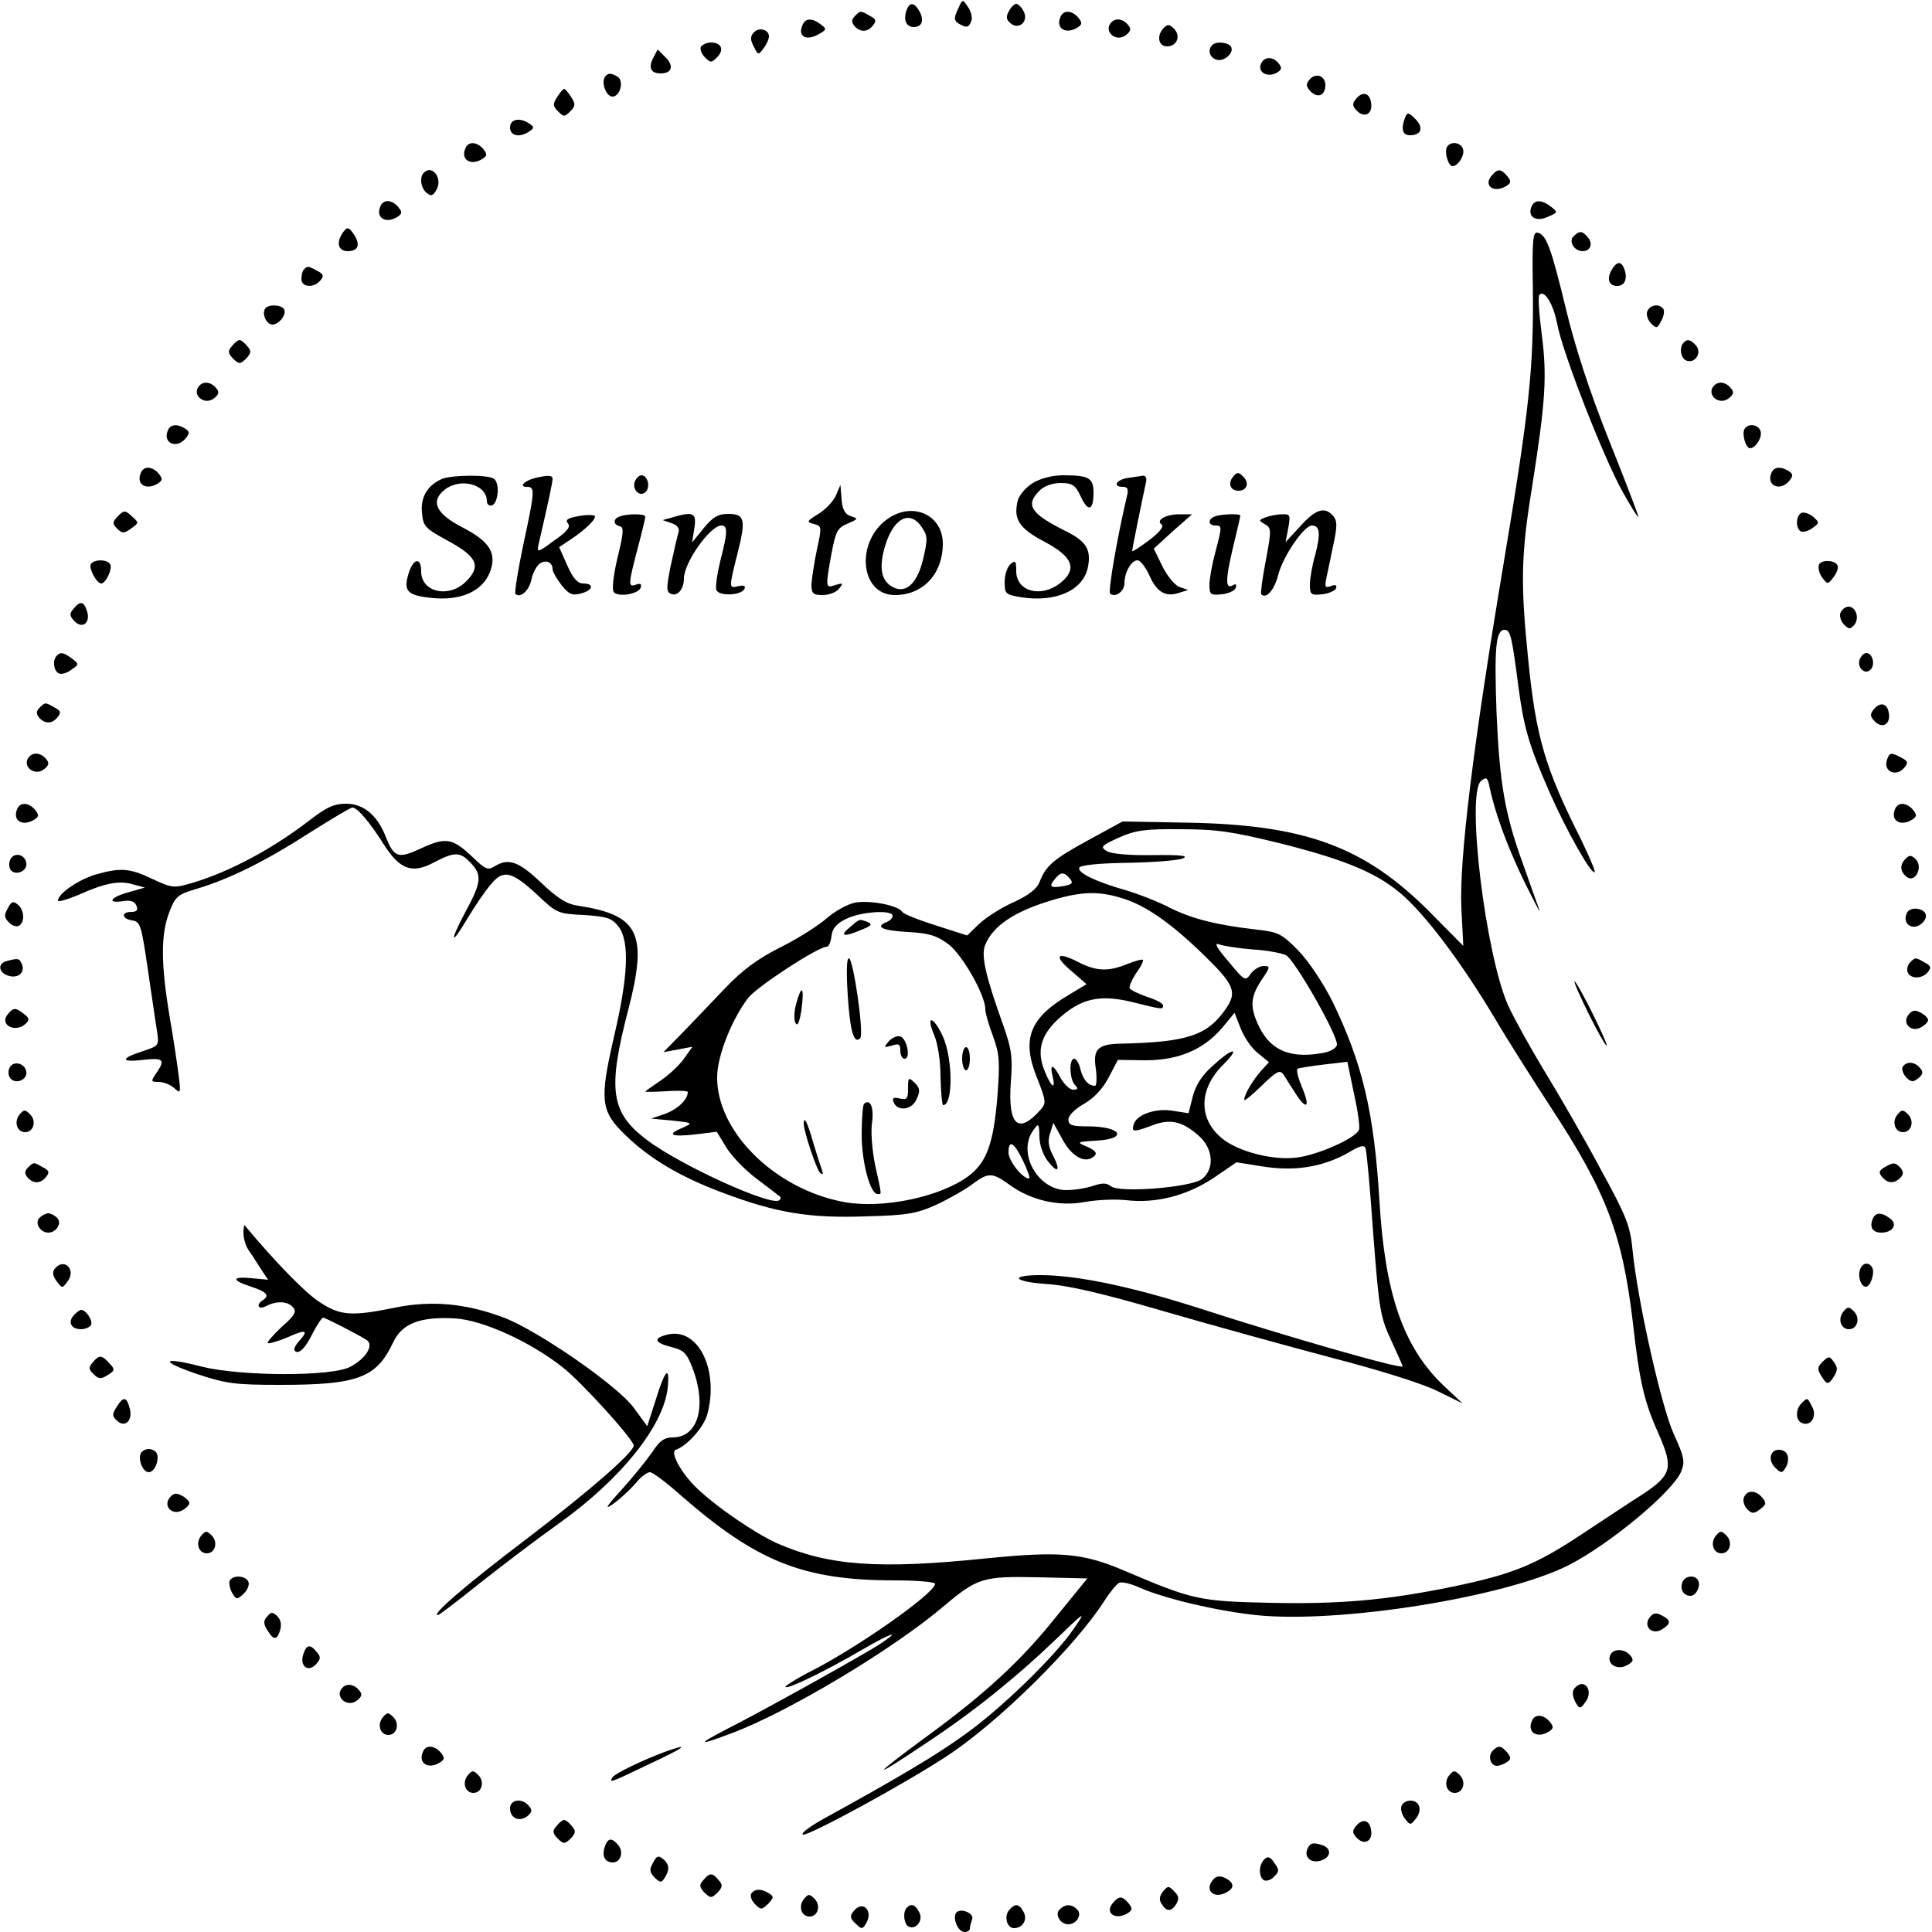 <?xml version="1.0" standalone="no"?>
<!DOCTYPE svg PUBLIC "-//W3C//DTD SVG 20010904//EN"
 "http://www.w3.org/TR/2001/REC-SVG-20010904/DTD/svg10.dtd">
<svg version="1.0" xmlns="http://www.w3.org/2000/svg"
 width="500pt" height="500pt" viewBox="0 0 500 500"
 preserveAspectRatio="xMidYMid meet">
<g transform="translate(0,500) scale(0.1,-0.1)"
fill="#000000" stroke="none">
<path d="M2479 4976 c-11 -23 -10 -29 2 -37 20 -12 26 -11 33 7 3 9 -1 25 -9
36 -14 21 -14 21 -26 -6z"/>
<path d="M2345 4970 c-7 -23 1 -40 20 -40 21 0 27 17 15 40 -14 25 -27 26 -35
0z"/>
<path d="M2611 4971 c-8 -14 -7 -22 4 -31 22 -19 48 5 34 31 -5 10 -14 19 -19
19 -5 0 -14 -9 -19 -19z"/>
<path d="M2212 4958 c-8 -8 -9 -15 -1 -25 15 -17 34 -17 48 1 10 12 8 17 -8
25 -24 14 -24 14 -39 -1z"/>
<path d="M2744 4955 c-12 -29 15 -45 45 -26 12 8 12 12 2 25 -17 20 -40 21
-47 1z"/>
<path d="M2076 4933 c-11 -27 10 -39 40 -23 24 13 24 15 8 27 -24 18 -41 16
-48 -4z"/>
<path d="M2877 4943 c-24 -23 12 -55 38 -33 12 10 13 16 4 26 -12 15 -31 18
-42 7z"/>
<path d="M3012 4928 c-19 -19 -15 -48 8 -48 26 0 37 27 18 46 -11 11 -16 12
-26 2z"/>
<path d="M1950 4915 c-9 -10 -8 -19 1 -36 11 -22 12 -22 25 -4 8 10 14 24 14
31 0 18 -27 25 -40 9z"/>
<path d="M1814 4879 c-3 -6 1 -18 10 -27 15 -15 17 -15 32 0 19 19 11 38 -16
38 -10 0 -22 -5 -26 -11z"/>
<path d="M3137 4883 c-12 -12 -7 -31 10 -37 19 -8 48 17 39 33 -8 12 -39 15
-49 4z"/>
<path d="M1691 4851 c-14 -26 -7 -41 19 -41 29 0 35 20 12 42 l-20 20 -11 -21z"/>
<path d="M3263 4834 c-8 -21 16 -35 40 -23 14 8 16 13 6 25 -15 19 -38 18 -46
-2z"/>
<path d="M1565 4800 c-9 -15 4 -50 20 -50 20 0 30 40 14 51 -18 11 -26 11 -34
-1z"/>
<path d="M3389 4794 c-10 -12 -9 -18 3 -31 19 -18 38 -10 38 17 0 24 -25 33
-41 14z"/>
<path d="M1442 4749 c-12 -18 -11 -24 2 -37 15 -15 17 -15 32 0 13 13 14 19 2
37 -7 11 -15 21 -18 21 -3 0 -11 -10 -18 -21z"/>
<path d="M3510 4745 c-11 -13 -11 -19 3 -33 20 -19 41 -5 35 24 -4 24 -22 28
-38 9z"/>
<path d="M3636 4695 c-11 -30 -6 -45 13 -45 30 0 36 20 14 42 -18 18 -21 18
-27 3z"/>
<path d="M1320 4670 c0 -22 25 -27 50 -10 13 9 13 11 0 20 -25 17 -50 12 -50
-10z"/>
<path d="M1204 4615 c-12 -29 15 -45 45 -26 12 8 12 12 2 25 -17 20 -40 21
-47 1z"/>
<path d="M3745 4620 c-8 -12 3 -50 14 -50 15 0 33 30 27 45 -6 17 -32 20 -41
5z"/>
<path d="M1097 4553 c-12 -11 -8 -40 7 -52 12 -10 17 -8 26 9 16 29 -12 65
-33 43z"/>
<path d="M3860 4545 c-22 -26 7 -46 39 -26 12 8 12 12 2 25 -17 20 -25 20 -41
1z"/>
<path d="M984 4465 c-12 -29 15 -45 45 -26 12 8 12 12 2 25 -17 20 -40 21 -47
1z"/>
<path d="M3963 4464 c-10 -26 13 -39 43 -25 26 11 26 12 8 26 -25 19 -43 19
-51 -1z"/>
<path d="M884 4393 c-14 -24 -7 -43 16 -43 26 0 33 15 18 40 -16 25 -20 25
-34 3z"/>
<path d="M3967 4253 c2 -206 -8 -307 -76 -713 -78 -466 -115 -765 -109 -891
l5 -97 -86 87 c-170 171 -324 227 -631 232 l-165 3 -86 -47 c-92 -50 -112 -67
-128 -108 -7 -19 -27 -35 -68 -54 -32 -14 -72 -40 -89 -56 l-31 -30 -81 26
c-45 14 -84 30 -87 35 -10 17 -84 31 -122 24 -20 -4 -52 -22 -73 -40 -20 -18
-73 -52 -119 -75 -60 -30 -99 -59 -144 -106 -34 -36 -84 -88 -111 -116 l-49
-50 38 7 37 7 -22 -31 c-12 -17 -40 -43 -61 -57 -21 -14 -39 -27 -39 -28 0 -1
25 -1 55 1 30 2 55 1 55 -2 0 -20 -26 -44 -57 -56 l-38 -13 55 -5 c53 -6 54
-6 28 -18 -44 -18 -33 -25 30 -18 l57 7 25 -41 c14 -23 50 -60 80 -82 30 -23
57 -43 59 -45 2 -1 2 -6 -2 -9 -18 -18 -256 90 -343 156 -94 71 -102 130 -48
337 51 197 28 245 -130 269 -29 4 -53 19 -96 60 -58 55 -84 64 -120 42 -17
-11 -24 -8 -57 24 -52 49 -69 52 -132 23 -60 -28 -71 -25 -92 28 -22 57 -58
87 -103 87 -32 0 -51 -9 -95 -43 -96 -74 -205 -132 -300 -161 -52 -15 -54 -15
-106 9 -60 29 -84 30 -150 11 -44 -14 -95 -49 -95 -67 0 -4 24 3 53 15 69 31
106 38 142 27 l30 -8 -42 -12 c-48 -13 -58 -30 -14 -23 19 3 30 -1 34 -12 5
-11 1 -16 -13 -16 -27 0 -25 -18 2 -22 21 -3 24 -13 40 -123 10 -66 20 -138
24 -161 6 -40 6 -40 -35 -54 -60 -19 -60 -30 -1 -23 53 6 59 1 34 -35 -14 -21
-14 -22 7 -22 12 0 30 -7 40 -16 16 -15 17 -13 12 28 -3 24 -13 94 -24 157
-23 138 -23 212 -1 270 16 41 21 46 72 61 86 26 178 72 290 144 57 36 107 66
112 66 13 0 45 -38 81 -95 42 -66 74 -77 130 -47 53 28 68 28 95 -1 30 -31 28
-51 -13 -126 -43 -81 -39 -92 6 -16 19 32 46 71 60 87 32 39 54 33 122 -30 47
-45 52 -47 118 -50 60 -4 72 -8 89 -29 30 -38 26 -129 -11 -286 -38 -165 -35
-193 31 -256 62 -60 141 -107 251 -148 138 -52 223 -66 368 -61 111 3 133 7
186 31 32 15 74 39 91 52 41 31 52 31 95 0 55 -41 128 -58 195 -46 31 6 80 8
108 5 77 -9 156 11 226 57 l60 41 69 -11 c83 -13 154 -1 219 35 31 19 43 22
46 12 3 -7 12 -107 20 -222 15 -195 18 -214 46 -274 16 -35 30 -66 30 -68 0
-9 -294 75 -532 152 -169 54 -311 84 -405 84 -82 0 -71 -17 15 -23 54 -3 145
-24 302 -70 124 -36 320 -90 437 -121 124 -32 238 -68 275 -87 l63 -31 -52 49
c-102 99 -149 236 -163 475 -14 231 -44 356 -122 517 -25 49 -61 103 -88 131
-42 43 -52 48 -106 54 -106 12 -168 28 -225 56 -30 16 -82 36 -115 46 -78 22
-125 45 -121 58 2 7 50 12 123 13 65 1 130 6 144 11 18 7 -1 10 -75 9 -62 -1
-108 3 -120 10 -18 11 -16 14 30 35 43 19 66 23 160 22 93 0 134 -6 260 -37
174 -44 255 -79 320 -138 62 -57 148 -172 231 -310 37 -63 104 -168 147 -234
145 -221 186 -330 213 -559 17 -152 29 -204 67 -288 38 -87 33 -105 -40 -154
-32 -20 -104 -68 -160 -105 -121 -80 -179 -103 -332 -135 -176 -36 -295 -46
-478 -42 -180 4 -197 8 -373 83 -108 46 -166 51 -357 32 -281 -29 -409 -19
-542 39 -57 26 -156 93 -209 144 -40 39 -69 93 -53 98 29 10 71 57 81 90 32
116 -23 228 -103 208 -37 -9 -34 -21 10 -32 32 -8 40 -15 55 -54 38 -99 15
-180 -51 -180 -22 0 -34 -9 -53 -38 -14 -20 -49 -64 -79 -97 -41 -45 -46 -54
-22 -37 17 12 43 36 57 52 13 17 31 30 38 30 7 0 43 -27 80 -60 197 -172 317
-220 554 -220 57 0 104 -4 104 -9 0 -24 -206 -169 -329 -230 -34 -18 -61 -35
-58 -37 6 -6 103 41 199 97 74 43 102 52 48 16 -37 -25 -304 -174 -405 -225
-73 -38 -67 -40 20 -7 146 55 415 216 546 327 89 75 102 79 246 76 l127 -3
-83 -102 c-89 -111 -181 -196 -330 -305 -150 -110 -151 -118 -1 -17 118 78
230 168 329 263 81 78 83 79 50 31 -48 -71 -191 -210 -285 -276 -72 -52 -175
-113 -359 -214 -38 -21 -64 -40 -57 -43 14 -4 261 130 372 203 132 86 333 284
408 402 15 23 32 44 39 47 7 3 32 -3 55 -14 66 -28 196 -59 300 -70 215 -22
642 46 807 129 106 54 270 190 292 243 10 25 8 37 -19 96 -32 70 -94 345 -107
477 -6 62 -15 86 -83 210 -41 77 -107 191 -145 253 -38 63 -80 139 -94 170
-59 133 -109 548 -70 581 14 11 17 9 22 -16 14 -67 46 -154 89 -243 26 -52 43
-86 40 -75 -4 11 -23 63 -41 115 -49 134 -62 212 -70 396 -6 168 -2 214 21
214 15 0 19 -18 36 -150 14 -104 27 -149 80 -270 43 -98 109 -215 117 -207 2
3 -14 40 -35 84 -93 184 -117 265 -137 466 -20 197 -19 269 10 447 35 222 39
286 25 395 -7 53 -10 99 -6 102 13 14 36 -24 46 -75 13 -73 121 -349 170 -436
22 -39 40 -68 40 -63 0 4 -34 93 -76 198 -50 125 -88 242 -111 338 -39 161
-51 194 -74 199 -12 2 -14 -19 -12 -145z m-1198 -1527 c9 -11 6 -15 -16 -19
-34 -6 -40 -2 -23 18 15 19 24 19 39 1z m133 -50 c62 -18 129 -65 216 -150 76
-74 84 -94 55 -136 -48 -70 -100 -87 -272 -91 -60 -1 -73 -14 -65 -65 3 -24 2
-44 -2 -44 -18 0 -31 16 -38 43 -3 15 -11 27 -16 27 -14 0 -12 -54 2 -68 9 -9
8 -12 -5 -12 -9 0 -23 14 -32 30 -19 36 -29 39 -21 5 9 -37 -3 -30 -20 12 -22
52 -11 94 36 137 58 52 105 63 189 43 80 -20 81 -20 81 -9 0 5 -18 15 -41 22
-22 8 -42 17 -45 22 -3 4 5 22 16 39 12 16 20 32 18 35 -3 2 -21 -3 -41 -11
-49 -20 -80 -19 -128 6 -55 28 -63 15 -15 -25 l38 -33 -43 -26 c-105 -61 -126
-116 -85 -217 24 -61 24 -65 8 -83 -57 -64 -84 -39 -76 72 5 65 2 86 -19 146
-46 128 -58 180 -48 208 20 51 77 89 176 118 74 22 119 23 177 5z m-592 -46
c0 -6 -7 -13 -15 -16 -32 -13 -12 -22 54 -26 56 -3 75 -9 106 -32 36 -28 95
-131 95 -168 0 -10 9 -41 20 -70 17 -47 18 -65 11 -159 -10 -119 -28 -168 -75
-203 -73 -54 -222 -85 -321 -67 -180 33 -332 184 -329 326 1 54 38 147 80 202
22 29 181 133 204 133 5 0 10 12 12 28 2 19 13 32 38 44 38 19 120 24 120 8z
m930 -87 c36 -2 75 -9 88 -15 22 -11 132 -203 132 -231 0 -8 -14 -17 -31 -21
-85 -17 -138 3 -169 64 -26 52 -25 79 5 124 23 34 23 36 5 36 -10 0 -25 -9
-33 -20 -14 -20 -16 -19 -58 32 -30 35 -38 49 -24 44 11 -4 49 -10 85 -13z
m16 -269 l28 -23 -21 -23 c-21 -24 -43 -61 -43 -74 0 -5 20 12 45 36 38 37 47
42 56 30 5 -8 19 -30 30 -47 30 -48 41 -40 19 12 -10 24 -16 46 -12 49 4 2 34
7 68 11 l61 7 17 -82 c10 -44 16 -87 13 -94 -9 -22 -108 -66 -163 -72 -60 -7
-147 15 -189 48 -64 50 -64 129 1 193 46 46 25 45 -26 -2 -28 -24 -45 -50 -53
-80 l-11 -44 -39 6 c-43 8 -92 -8 -102 -32 -8 -23 -3 -24 43 -7 49 20 81 13
124 -25 38 -33 42 -86 9 -112 -27 -22 -214 -37 -236 -19 -11 9 -22 9 -46 1
-18 -6 -49 -11 -69 -11 -75 0 -129 98 -85 156 13 18 14 17 15 -17 0 -21 9 -47
21 -63 27 -35 35 -27 14 14 -12 22 -14 39 -7 58 l8 26 25 -45 c25 -45 60 -62
82 -40 7 7 1 14 -19 23 -29 12 -28 13 24 16 83 5 64 37 -23 37 -41 0 -50 3
-50 18 0 10 17 27 40 40 26 15 48 38 64 68 l24 46 71 -1 c86 0 150 27 199 84
l32 39 16 -41 c9 -23 29 -52 45 -64z m-608 -279 c12 -25 19 -45 15 -45 -17 0
-53 46 -53 67 0 35 14 28 38 -22z"/>
<path d="M2199 2600 c-28 -23 -15 -26 31 -6 25 10 29 14 15 20 -22 8 -19 9
-46 -14z"/>
<path d="M2194 2423 c6 -92 16 -126 32 -110 11 10 -18 207 -29 207 -6 0 -7
-35 -3 -97z"/>
<path d="M2061 2404 c-6 -20 -7 -44 -2 -52 5 -9 10 2 15 34 8 59 1 69 -13 18z"/>
<path d="M2417 2323 c10 -23 17 -68 17 -110 1 -40 4 -73 7 -73 26 0 25 121 -1
178 -24 52 -45 57 -23 5z"/>
<path d="M2299 2304 c-12 -15 -12 -16 9 -10 18 6 22 4 22 -13 0 -12 5 -21 11
-21 17 0 6 54 -12 58 -9 2 -22 -5 -30 -14z"/>
<path d="M2490 2260 c0 -16 5 -30 10 -30 6 0 10 14 10 30 0 17 -4 30 -10 30
-5 0 -10 -13 -10 -30z"/>
<path d="M2350 2183 c0 -27 -3 -30 -21 -26 -16 4 -20 2 -17 -8 9 -26 47 -23
60 6 10 21 9 29 -5 43 -16 15 -17 14 -17 -15z"/>
<path d="M2236 2143 c-3 -3 -6 -39 -6 -79 0 -72 22 -154 41 -154 11 0 12 -8
-6 74 -8 39 -12 89 -8 112 5 38 -5 62 -21 47z"/>
<path d="M2080 2092 c0 -20 33 -118 42 -127 8 -7 9 -4 5 8 -4 10 -14 42 -23
72 -14 50 -24 69 -24 47z"/>
<path d="M4072 4388 c-13 -13 2 -38 24 -38 20 0 27 19 14 35 -15 18 -22 19
-38 3z"/>
<path d="M4170 4300 c-12 -23 -6 -40 15 -40 19 0 27 17 20 40 -8 26 -21 25
-35 0z"/>
<path d="M787 4303 c-4 -3 -7 -15 -7 -25 0 -22 32 -24 49 -4 10 12 8 17 -8 25
-23 13 -26 13 -34 4z"/>
<path d="M686 4201 c-9 -14 4 -41 19 -41 17 0 38 27 30 40 -8 12 -42 13 -49 1z"/>
<path d="M4263 4194 c-3 -8 1 -22 10 -31 14 -14 16 -13 26 6 7 12 9 26 6 31
-10 15 -35 12 -42 -6z"/>
<path d="M600 4104 c-11 -12 -10 -18 3 -32 16 -15 18 -15 34 0 13 14 14 20 3
32 -7 9 -16 16 -20 16 -4 0 -13 -7 -20 -16z"/>
<path d="M4357 4113 c-12 -12 -7 -41 7 -46 22 -9 41 19 26 38 -14 16 -23 19
-33 8z"/>
<path d="M517 4003 c-24 -23 12 -55 38 -33 12 10 13 16 4 26 -12 15 -31 18
-42 7z"/>
<path d="M4437 4003 c-24 -23 12 -55 38 -33 12 10 13 16 4 26 -12 15 -31 18
-42 7z"/>
<path d="M434 3885 c-13 -32 23 -48 47 -19 10 13 10 17 -2 25 -21 13 -39 11
-45 -6z"/>
<path d="M4515 3890 c-8 -12 3 -50 14 -50 15 0 33 30 27 45 -6 17 -32 20 -41
5z"/>
<path d="M364 3775 c-12 -29 15 -45 45 -26 12 8 12 12 2 25 -17 20 -40 21 -47
1z"/>
<path d="M4584 3775 c-13 -32 23 -48 47 -19 10 13 10 17 -2 25 -21 13 -39 11
-45 -6z"/>
<path d="M3191 3766 c-14 -17 -7 -36 14 -36 22 0 29 20 13 36 -13 13 -16 13
-27 0z"/>
<path d="M1145 3761 c-38 -16 -57 -47 -53 -87 3 -36 7 -41 68 -74 75 -41 86
-65 46 -105 -44 -44 -116 -28 -116 26 0 40 -22 34 -34 -10 -12 -42 0 -53 67
-59 71 -6 124 18 144 65 20 50 2 81 -70 118 -68 35 -84 67 -47 97 41 33 110
15 110 -29 0 -8 6 -13 13 -11 17 6 21 59 5 69 -16 11 -106 10 -133 0z"/>
<path d="M1385 3763 c-28 -7 -43 -23 -22 -23 22 0 22 -7 -9 -151 -14 -67 -23
-123 -20 -126 12 -12 35 8 41 36 3 16 13 35 20 41 16 13 35 6 35 -13 0 -7 11
-25 23 -41 19 -24 28 -28 50 -22 32 8 36 26 6 26 -14 0 -26 13 -41 47 l-21 47
24 16 c42 27 74 58 68 65 -4 3 -23 3 -43 -1 -27 -5 -34 -9 -26 -19 7 -8 -2
-21 -36 -44 -43 -32 -45 -32 -40 -9 29 125 36 161 36 169 0 9 -11 10 -45 2z"/>
<path d="M1643 3754 c-8 -21 13 -42 28 -27 13 13 5 43 -11 43 -6 0 -13 -7 -17
-16z"/>
<path d="M2673 3750 c-18 -11 -35 -31 -39 -45 -12 -49 3 -72 69 -107 74 -39
86 -71 41 -107 -50 -39 -114 -22 -114 31 0 26 -2 29 -15 18 -8 -7 -15 -27 -15
-46 0 -31 2 -33 45 -40 88 -13 157 18 170 76 10 47 -3 69 -58 96 -90 45 -104
67 -67 104 12 12 33 20 55 20 30 0 38 -5 52 -35 19 -41 33 -37 33 10 0 38 -12
45 -78 45 -29 0 -59 -8 -79 -20z"/>
<path d="M2918 3763 c-30 -5 -39 -23 -12 -23 12 0 15 -6 11 -22 -25 -105 -50
-249 -44 -254 12 -12 37 5 37 26 0 29 18 60 34 60 7 0 21 -18 31 -40 19 -43
42 -56 77 -44 l23 7 -23 8 c-12 5 -32 29 -44 54 l-22 45 49 45 50 44 -30 0
c-36 1 -65 -15 -49 -26 7 -5 -4 -20 -32 -41 -24 -18 -44 -31 -44 -28 0 5 27
138 35 174 4 14 1 21 -7 21 -7 -1 -25 -4 -40 -6z"/>
<path d="M2163 3717 c-7 -15 -27 -36 -45 -47 -31 -19 -31 -21 -12 -26 21 -5
21 -8 8 -67 -7 -34 -13 -74 -14 -89 0 -24 4 -28 29 -28 16 0 35 7 42 16 12 15
11 16 -9 10 -26 -9 -26 -7 -10 82 11 57 15 66 42 77 27 12 28 13 8 19 -15 5
-22 17 -24 44 l-3 37 -12 -28z"/>
<path d="M305 3664 c-14 -15 -15 -19 -2 -32 13 -13 18 -13 36 0 21 15 21 15 2
32 -17 16 -20 16 -36 0z"/>
<path d="M2303 3661 c-90 -56 -80 -201 13 -201 73 0 124 55 124 133 0 72 -73
108 -137 68z m83 -26 c15 -22 15 -31 3 -82 -16 -67 -48 -93 -84 -69 -25 17
-30 49 -15 101 22 75 65 97 96 50z"/>
<path d="M3365 3638 l-38 -41 7 36 c6 34 5 37 -16 36 -13 0 -32 -4 -43 -8 -18
-7 -18 -8 -1 -18 16 -9 17 -14 2 -93 -9 -46 -14 -85 -12 -88 13 -13 34 11 44
50 12 48 67 128 87 128 21 0 23 -21 9 -75 -8 -27 -14 -63 -14 -78 0 -26 3 -28
32 -25 17 2 33 9 36 16 2 8 -2 10 -14 5 -14 -5 -16 -2 -12 18 3 13 11 52 18
86 11 51 11 64 1 77 -22 26 -46 19 -86 -26z"/>
<path d="M4663 3673 c-15 -6 -17 -39 -3 -48 5 -3 19 0 30 8 19 13 19 15 3 29
-10 9 -24 13 -30 11z"/>
<path d="M1603 3663 c-17 -6 -16 -21 1 -25 11 -2 10 -17 -6 -82 -11 -47 -15
-83 -9 -89 13 -13 64 -4 69 12 3 10 0 12 -12 8 -21 -8 -20 1 4 93 11 41 20 78
20 83 0 8 -48 8 -67 0z"/>
<path d="M1740 3661 l-25 -7 23 -8 c15 -5 21 -13 18 -24 -3 -9 -12 -48 -20
-85 -12 -60 -12 -69 1 -74 17 -7 33 13 33 40 0 41 68 137 97 137 17 0 16 -19
-3 -92 -8 -33 -13 -67 -10 -75 7 -17 67 -14 73 4 3 7 -3 9 -16 6 -25 -6 -25
-6 -3 82 23 90 20 105 -23 105 -27 0 -40 -8 -64 -37 l-30 -37 6 37 c6 40 -2
44 -57 28z"/>
<path d="M3143 3663 c-18 -7 -16 -23 2 -23 18 0 18 -2 0 -70 -8 -30 -15 -68
-15 -83 0 -26 3 -28 32 -25 17 2 34 9 36 17 3 8 0 11 -6 7 -21 -13 -21 12 -2
93 11 45 20 84 20 87 0 5 -52 4 -67 -3z"/>
<path d="M235 3540 c-6 -10 15 -50 27 -50 12 0 30 39 23 50 -8 13 -42 13 -50
0z"/>
<path d="M4707 3538 c-2 -8 1 -22 9 -33 14 -18 14 -18 29 1 8 10 13 24 11 29
-4 16 -43 18 -49 3z"/>
<path d="M190 3424 c-11 -12 -10 -18 3 -32 21 -21 42 -3 32 27 -8 25 -18 27
-35 5z"/>
<path d="M4763 3414 c-3 -8 1 -22 9 -30 13 -13 16 -13 27 -1 14 17 4 47 -15
47 -8 0 -17 -7 -21 -16z"/>
<path d="M147 3303 c-12 -11 -8 -41 6 -46 7 -3 22 2 32 10 20 14 20 14 1 29
-22 16 -30 17 -39 7z"/>
<path d="M4813 3294 c-8 -21 13 -42 28 -27 13 13 5 43 -11 43 -6 0 -13 -7 -17
-16z"/>
<path d="M102 3168 c-8 -8 -9 -15 -1 -25 15 -17 34 -17 48 1 10 12 8 17 -8 25
-24 14 -24 14 -39 -1z"/>
<path d="M4850 3165 c-11 -13 -11 -19 3 -33 20 -19 41 -5 35 24 -4 24 -22 28
-38 9z"/>
<path d="M77 3043 c-24 -23 12 -55 38 -33 12 10 13 16 4 26 -12 15 -31 18 -42
7z"/>
<path d="M4884 3035 c-12 -31 23 -48 45 -21 10 12 8 17 -8 25 -26 14 -31 14
-37 -4z"/>
<path d="M44 2905 c-12 -29 15 -45 45 -26 12 8 12 12 2 25 -17 20 -40 21 -47
1z"/>
<path d="M4904 2905 c-12 -29 15 -45 45 -26 12 8 12 12 2 25 -17 20 -40 21
-47 1z"/>
<path d="M26 2774 c-4 -10 -2 -22 3 -27 14 -14 43 0 39 20 -4 24 -34 28 -42 7z"/>
<path d="M4932 2778 c-16 -16 -15 -33 2 -47 22 -18 44 25 24 45 -11 11 -16 12
-26 2z"/>
<path d="M20 2649 c-10 -17 -9 -24 3 -36 8 -9 20 -12 26 -9 16 10 14 41 -3 55
-12 10 -17 8 -26 -10z"/>
<path d="M4934 2635 c-10 -24 12 -42 34 -29 24 16 21 38 -6 42 -13 2 -25 -3
-28 -13z"/>
<path d="M18 2513 c-25 -6 -22 -30 3 -38 25 -8 44 7 36 29 -7 16 -9 17 -39 9z"/>
<path d="M4943 2509 c-6 -6 -9 -18 -6 -25 7 -18 37 -18 52 0 10 12 8 17 -8 25
-24 14 -24 14 -38 0z"/>
<path d="M4112 2375 c23 -46 44 -83 46 -81 4 5 -76 166 -83 166 -3 0 14 -38
37 -85z"/>
<path d="M20 2375 c-23 -28 21 -50 48 -23 9 9 7 14 -6 24 -22 17 -27 17 -42
-1z"/>
<path d="M4940 2375 c-19 -22 5 -48 31 -34 10 5 19 14 19 19 0 5 -9 14 -19 19
-14 8 -22 7 -31 -4z"/>
<path d="M24 2235 c-4 -9 -2 -21 4 -27 15 -15 44 -1 40 19 -4 23 -36 29 -44 8z"/>
<path d="M4924 2239 c-3 -6 1 -18 9 -27 13 -13 19 -13 32 -2 12 10 13 16 4 26
-14 17 -35 18 -45 3z"/>
<path d="M51 2116 c-16 -19 -7 -46 14 -46 22 0 30 29 13 46 -13 13 -16 13 -27
0z"/>
<path d="M4911 2116 c-16 -19 -7 -46 14 -46 22 0 30 29 13 46 -13 13 -16 13
-27 0z"/>
<path d="M72 1978 c-8 -8 -9 -15 -1 -25 15 -17 34 -17 48 1 10 12 8 17 -8 25
-24 14 -24 14 -39 -1z"/>
<path d="M4877 1979 c-14 -8 -16 -14 -6 -25 14 -17 31 -18 47 -2 8 8 9 15 1
25 -14 15 -18 16 -42 2z"/>
<path d="M102 1848 c-13 -13 2 -38 23 -38 21 0 36 25 23 38 -7 7 -17 12 -23
12 -6 0 -16 -5 -23 -12z"/>
<path d="M4846 1844 c-8 -21 1 -34 23 -34 29 0 43 21 23 36 -23 18 -39 17 -46
-2z"/>
<path d="M630 1809 c0 -14 6 -33 13 -44 8 -11 22 -33 32 -49 l19 -28 -42 4
c-53 5 -54 -5 -2 -22 40 -13 49 -23 30 -35 -19 -12 -11 -26 9 -15 27 14 56 13
70 -4 9 -11 3 -21 -30 -50 -22 -21 -39 -40 -36 -42 2 -2 25 4 51 15 49 22 56
19 29 -11 -9 -10 -14 -21 -10 -24 10 -10 27 6 47 47 11 21 23 39 26 39 6 0 93
-45 113 -58 19 -13 -1 -47 -42 -69 -47 -26 -283 -25 -384 0 -104 27 -113 15
-13 -19 76 -25 98 -28 215 -28 201 0 249 18 292 109 23 50 70 68 160 63 72 -4
197 -61 281 -128 50 -40 182 -186 182 -201 0 -18 -115 -118 -279 -243 -158
-120 -246 -196 -228 -196 3 0 52 37 109 83 57 45 149 115 204 154 160 114 271
252 282 351 6 61 -7 48 -32 -34 l-21 -65 -35 48 c-42 57 -247 199 -336 233
-98 37 -187 45 -281 26 -112 -23 -142 -21 -194 13 -36 22 -116 104 -196 200
-1 2 -3 -7 -3 -20z"/>
<path d="M142 1717 c-7 -8 -6 -18 4 -32 15 -20 15 -20 29 -1 23 30 -9 62 -33
33z"/>
<path d="M4814 1715 c-7 -18 2 -45 15 -45 12 0 24 37 16 50 -9 15 -25 12 -31
-5z"/>
<path d="M4771 1606 c-16 -19 -7 -46 14 -46 22 0 30 29 13 46 -13 13 -16 13
-27 0z"/>
<path d="M190 1595 c-15 -18 -5 -35 20 -35 10 0 22 5 25 10 7 11 -12 40 -25
40 -4 0 -13 -7 -20 -15z"/>
<path d="M240 1474 c-11 -12 -11 -18 2 -30 13 -13 19 -14 36 -3 20 12 20 15 5
31 -20 22 -27 22 -43 2z"/>
<path d="M4717 1476 c-14 -14 -14 -20 -4 -36 15 -25 19 -25 34 -1 9 15 9 23
-1 36 -11 16 -13 16 -29 1z"/>
<path d="M302 1359 c-12 -18 -12 -24 0 -35 20 -20 42 -2 34 30 -8 32 -17 33
-34 5z"/>
<path d="M4662 1368 c-16 -16 -15 -45 2 -51 23 -9 39 18 26 42 -13 25 -12 25
-28 9z"/>
<path d="M365 1240 c-9 -15 4 -50 20 -50 16 0 29 35 20 50 -3 5 -12 10 -20 10
-8 0 -17 -5 -20 -10z"/>
<path d="M4584 1235 c-4 -9 0 -24 10 -33 15 -15 18 -15 26 -2 6 8 9 22 7 30
-3 21 -36 25 -43 5z"/>
<path d="M440 1125 c-19 -22 5 -48 31 -34 10 5 19 14 19 19 0 5 -9 14 -19 19
-14 8 -22 7 -31 -4z"/>
<path d="M4513 1124 c-3 -8 1 -22 9 -30 12 -12 17 -12 33 0 16 12 17 16 6 30
-17 20 -40 21 -48 0z"/>
<path d="M521 1026 c-16 -19 -7 -46 14 -46 22 0 30 29 13 46 -13 13 -16 13
-27 0z"/>
<path d="M4441 1026 c-16 -19 -7 -46 14 -46 22 0 30 29 13 46 -13 13 -16 13
-27 0z"/>
<path d="M595 910 c-3 -5 -1 -19 5 -31 11 -19 13 -20 30 -4 10 9 16 23 13 31
-6 16 -39 19 -48 4z"/>
<path d="M4354 905 c-7 -18 3 -35 21 -35 15 0 28 27 19 41 -8 14 -34 11 -40
-6z"/>
<path d="M691 816 c-10 -11 -9 -19 1 -35 16 -27 25 -26 33 0 4 13 2 27 -7 36
-13 12 -16 12 -27 -1z"/>
<path d="M4270 815 c-19 -23 5 -48 31 -32 24 15 24 24 0 36 -14 8 -22 7 -31
-4z"/>
<path d="M785 719 c-10 -30 11 -48 32 -27 13 14 14 20 3 32 -17 22 -27 20 -35
-5z"/>
<path d="M4167 716 c-9 -23 18 -39 43 -26 17 9 19 14 9 26 -15 18 -45 18 -52
0z"/>
<path d="M887 633 c-24 -23 12 -55 38 -33 12 10 13 16 4 26 -12 15 -31 18 -42
7z"/>
<path d="M4077 633 c-10 -9 -8 -25 3 -43 8 -13 11 -12 23 5 22 29 -2 63 -26
38z"/>
<path d="M991 556 c-16 -19 -7 -46 14 -46 22 0 30 29 13 46 -13 13 -16 13 -27
0z"/>
<path d="M3964 545 c-12 -29 15 -45 45 -26 12 8 12 12 2 25 -17 20 -40 21 -47
1z"/>
<path d="M1094 465 c-12 -29 15 -45 45 -26 12 8 12 12 2 25 -17 20 -40 21 -47
1z"/>
<path d="M1720 466 c-61 -23 -129 -56 -135 -66 -9 -15 -6 -14 96 35 92 43 109
56 39 31z"/>
<path d="M3863 469 c-13 -13 -6 -39 11 -39 6 0 17 4 25 9 12 8 12 12 2 25 -16
19 -23 20 -38 5z"/>
<path d="M1211 406 c-16 -19 -7 -46 14 -46 22 0 30 29 13 46 -13 13 -16 13
-27 0z"/>
<path d="M3751 406 c-16 -19 -7 -46 14 -46 22 0 30 29 13 46 -13 13 -16 13
-27 0z"/>
<path d="M1320 320 c0 -26 25 -36 45 -20 12 10 13 16 4 26 -18 22 -49 17 -49
-6z"/>
<path d="M3627 326 c-3 -8 1 -22 9 -33 14 -17 14 -17 28 0 18 23 10 47 -14 47
-10 0 -20 -6 -23 -14z"/>
<path d="M1440 274 c-11 -12 -10 -18 3 -32 16 -15 18 -15 34 0 13 14 14 20 3
32 -7 9 -16 16 -20 16 -4 0 -13 -7 -20 -16z"/>
<path d="M3510 275 c-11 -13 -11 -19 3 -33 20 -19 41 -5 35 24 -4 24 -22 28
-38 9z"/>
<path d="M1565 220 c-8 -24 1 -40 21 -40 20 0 29 27 14 45 -17 20 -27 19 -35
-5z"/>
<path d="M3383 214 c-8 -22 11 -37 36 -29 25 8 28 30 5 39 -25 9 -34 7 -41
-10z"/>
<path d="M1690 179 c-10 -17 -9 -24 4 -38 15 -14 18 -14 26 -1 14 21 12 36 -4
49 -12 10 -17 8 -26 -10z"/>
<path d="M3272 188 c-15 -15 -15 -45 -1 -54 6 -3 18 0 26 9 14 13 14 18 1 36
-11 16 -17 18 -26 9z"/>
<path d="M1820 134 c-11 -12 -10 -18 3 -32 16 -15 18 -15 34 0 13 14 14 20 3
32 -16 20 -24 20 -40 0z"/>
<path d="M3142 138 c-27 -27 -3 -54 31 -36 22 11 22 25 -1 37 -13 7 -23 6 -30
-1z"/>
<path d="M3010 105 c-9 -11 -11 -22 -4 -32 13 -21 25 -21 38 -1 8 14 7 21 -5
33 -14 15 -17 15 -29 0z"/>
<path d="M1944 99 c-3 -6 1 -18 10 -27 15 -15 17 -15 34 1 15 16 15 19 2 27
-20 13 -37 12 -46 -1z"/>
<path d="M2081 86 c-16 -19 -7 -46 14 -46 22 0 30 29 13 46 -13 13 -16 13 -27
0z"/>
<path d="M2880 75 c-22 -26 7 -46 39 -26 12 8 12 12 2 25 -17 20 -25 20 -41 1z"/>
<path d="M2210 55 c-11 -13 -11 -19 4 -33 15 -15 18 -15 26 -2 22 33 -6 64
-30 35z"/>
<path d="M2347 63 c-11 -10 -8 -41 3 -48 19 -12 41 15 29 36 -10 20 -21 24
-32 12z"/>
<path d="M2611 56 c-13 -16 -5 -46 13 -46 23 0 36 22 25 42 -12 22 -22 23 -38
4z"/>
<path d="M2742 58 c-13 -13 2 -38 23 -38 21 0 36 25 23 38 -15 15 -31 15 -46
0z"/>
<path d="M2474 49 c-9 -15 6 -49 22 -49 8 0 14 4 14 9 0 5 3 16 6 24 6 16 -32
31 -42 16z"/>
</g>
</svg>
